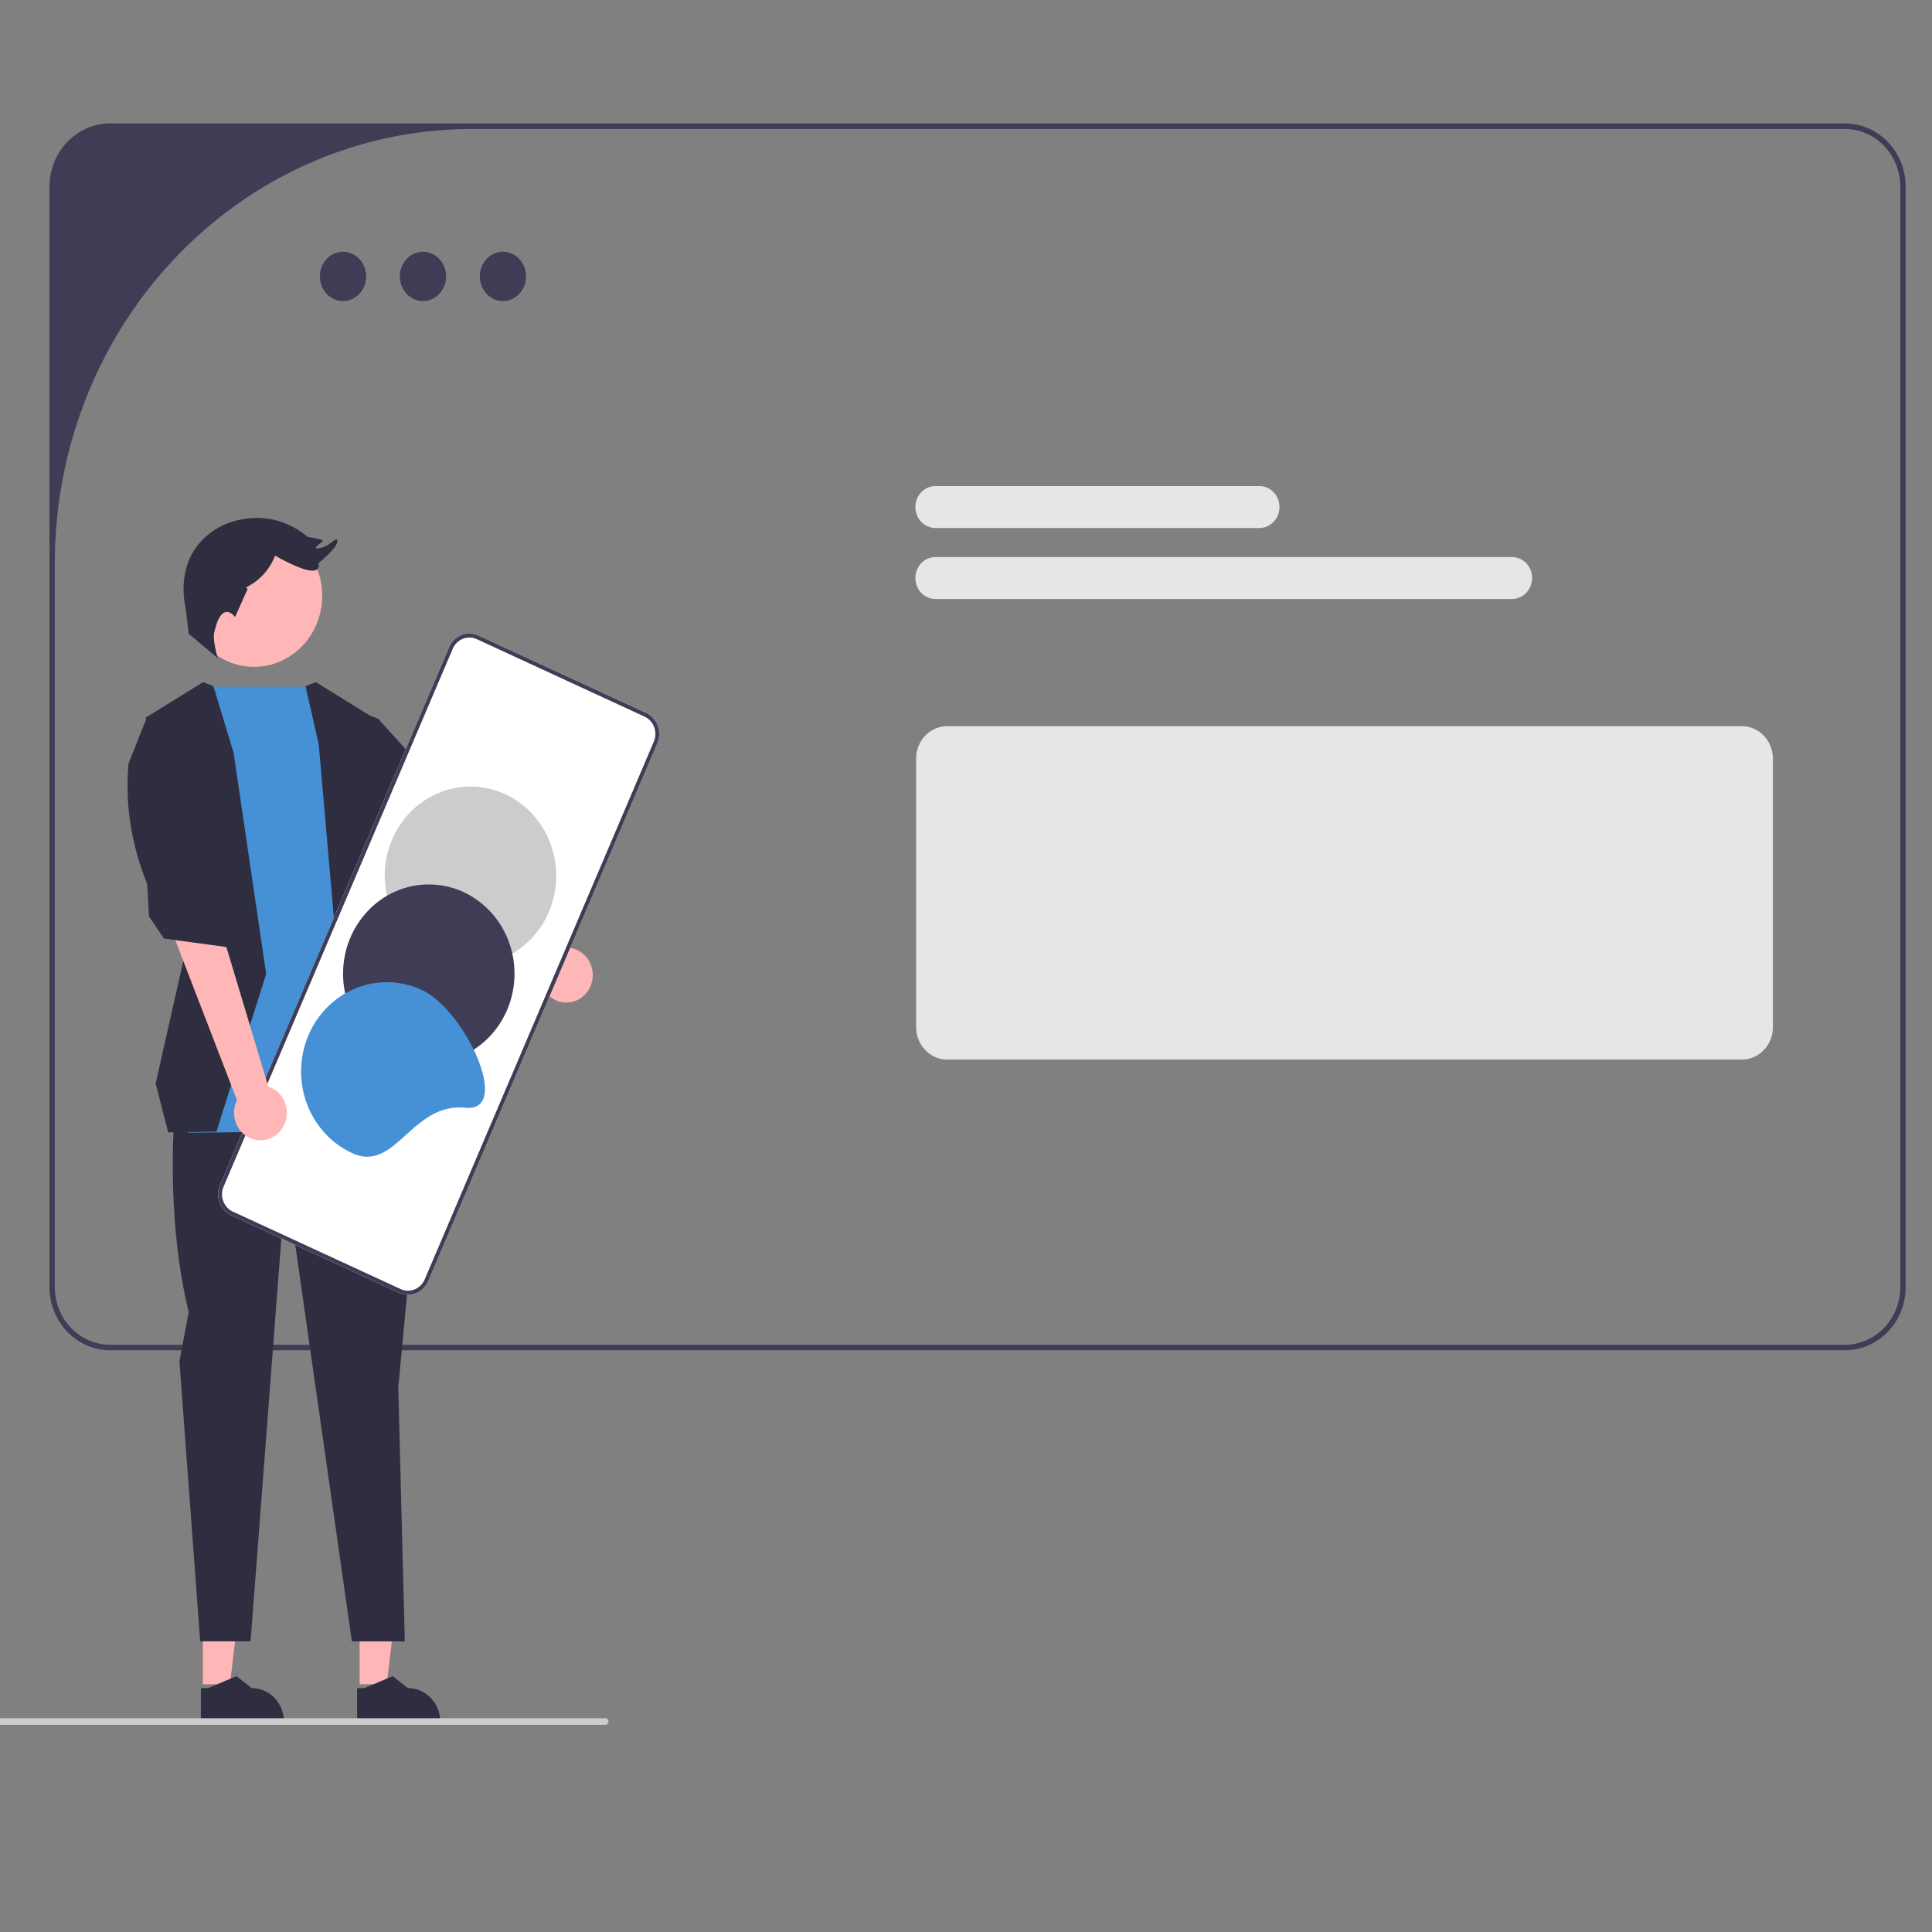<?xml version="1.0" encoding="UTF-8" standalone="no"?>
<svg
   width="46"
   height="46"
   viewBox="0 0 46 46"
   fill="none"
   version="1.1"
   id="svg4"
   sodipodi:docname="innovation.svg"
   inkscape:version="1.3.2 (091e20e, 2023-11-25, custom)"
   xmlns:inkscape="http://www.inkscape.org/namespaces/inkscape"
   xmlns:sodipodi="http://sodipodi.sourceforge.net/DTD/sodipodi-0.dtd"
   xmlns="http://www.w3.org/2000/svg"
   xmlns:svg="http://www.w3.org/2000/svg">
  <rect x="0" y="0" width="46" height="46" fill="#808080" stroke="none"/>
  <defs
     id="defs4" />
  <sodipodi:namedview
     id="namedview4"
     pagecolor="#ffffff"
     bordercolor="#000000"
     borderopacity="0.25"
     inkscape:showpageshadow="2"
     inkscape:pageopacity="0.0"
     inkscape:pagecheckerboard="0"
     inkscape:deskcolor="#d1d1d1"
     showgrid="false"
     inkscape:zoom="7.598273"
     inkscape:cx="24.281834"
     inkscape:cy="27.308837"
     inkscape:window-width="1920"
     inkscape:window-height="974"
     inkscape:window-x="-11"
     inkscape:window-y="-11"
     inkscape:window-maximized="1"
     inkscape:current-layer="svg4" />
  <path
     d="M 43.926,2.938 H 2.625 A 1.449,1.508 0 0 0 1.178,4.444 V 30.644 a 1.449,1.508 0 0 0 1.447,1.506 h 41.301 a 1.449,1.508 0 0 0 1.447,-1.506 V 4.444 A 1.449,1.508 0 0 0 43.926,2.938 Z m 1.319,27.706 a 1.319,1.374 0 0 1 -1.319,1.374 H 2.625 A 1.319,1.374 0 0 1 1.305,30.644 V 13.406 A 9.928,10.336 0 0 1 11.233,3.071 h 32.693 a 1.319,1.374 0 0 1 1.319,1.374 z"
     fill="#3f3d56"
     id="path1-9"
     style="stroke-width:0.065" />
  <path
     d="M 41.471,25.228 H 22.554 a 0.742,0.772 0 0 1 -0.741,-0.771 v -6.396 a 0.742,0.772 0 0 1 0.741,-0.771 h 18.917 a 0.742,0.772 0 0 1 0.741,0.771 v 6.396 a 0.742,0.772 0 0 1 -0.741,0.771 z"
     fill="#e6e6e6"
     id="path2-8"
     style="stroke-width:0.065" />
  <ellipse
     cx="11.975"
     cy="6.581"
     rx="0.551"
     ry="0.587"
     fill="#3f3d56"
     id="ellipse2"
     style="stroke-width:0.065" />
  <ellipse
     cx="10.071"
     cy="6.581"
     rx="0.551"
     ry="0.587"
     fill="#3f3d56"
     id="ellipse3"
     style="stroke-width:0.065" />
  <ellipse
     cx="8.167"
     cy="6.581"
     rx="0.551"
     ry="0.587"
     fill="#3f3d56"
     id="ellipse4"
     style="stroke-width:0.065" />
  <path
     d="m 29.983,12.572 h -7.708 a 0.48,0.499 0 0 1 0,-0.999 h 7.708 a 0.48,0.499 0 0 1 0,0.999 z"
     fill="#e6e6e6"
     id="path4-2"
     style="stroke-width:0.065" />
  <path
     d="M 35.998,14.262 H 22.275 a 0.48,0.499 0 0 1 0,-0.999 h 13.723 a 0.48,0.499 0 1 1 0,0.999 z"
     fill="#e6e6e6"
     id="path5-4"
     style="stroke-width:0.065" />
  <polygon
     points="162.313,563.077 172.402,563.076 177.201,524.161 162.311,524.162 "
     fill="#ffb6b6"
     id="polygon5"
     transform="matrix(0.064,0,0,0.066,-1.826,2.938)" />
  <path
     d="m 8.503,41.021 1.979,-6.8e-5 V 40.994 A 0.77,0.802 0 0 0 9.711,40.193 h -4.89e-5 l -0.361,-0.285 -0.674,0.285 -0.173,4e-6 z"
     fill="#2f2e41"
     id="path6-8"
     style="stroke-width:0.065" />
  <polygon
     points="103.992,563.077 114.081,563.076 118.88,524.161 103.99,524.162 "
     fill="#ffb6b6"
     id="polygon6"
     transform="matrix(0.064,0,0,0.066,-1.826,2.938)" />
  <path
     d="m 4.783,41.021 1.979,-6.8e-5 V 40.994 A 0.77,0.802 0 0 0 5.992,40.193 h -4.58e-5 l -0.361,-0.285 -0.674,0.285 -0.173,4e-6 z"
     fill="#2f2e41"
     id="path7-2"
     style="stroke-width:0.065" />
  <path
     d="m 12.859,23.167 -2.192,-2.14 0.594,-1.035 2.162,2.574 a 0.628,0.654 0 1 1 -0.564,0.602 z"
     fill="#ffb6b6"
     id="path8"
     style="stroke-width:0.065" />
  <path
     d="m 4.176,26.283 c 0,0 -0.272,2.55 0.318,4.958 l -0.222,1.164 0.494,6.674 H 5.966 L 6.807,28.078 8.378,39.08 H 9.638 L 9.483,33.036 10.029,27.228 9.801,25.906 Z"
     fill="#2f2e41"
     id="path9"
     style="stroke-width:0.065" />
  <path
     d="M 7.492,16.349 H 4.813 l -0.45,1.192 0.109,9.427 c 0,0 5.307,0 5.67,-0.378 L 9.007,22.482 8.599,17.241 Z"
     fill="#4690d6"
     id="path10"
     style="stroke-width:0.065" />
  <polygon
     points="212.541,263.081 200.45,283.707 186.937,278.728 182.67,263.081 157.594,242.581 154.931,209.739 169.156,214.717 199.028,246.723 209.696,253.835 "
     fill="#2f2e41"
     id="polygon10"
     transform="matrix(0.064,0,0,0.066,-1.826,2.938)" />
  <polygon
     points="189.785,355.897 173.779,294.02 167.378,214.362 146.041,201.56 142.188,203.016 147.103,224 153.865,298.998 163.111,355.897 "
     fill="#2f2e41"
     id="polygon11"
     transform="matrix(0.064,0,0,0.066,-1.826,2.938)" />
  <polygon
     points="109.057,363.72 91.103,364 86.431,346.349 96.966,301.132 82.741,214.362 104.078,201.56 107.931,203.016 115.458,227.164 127.549,306.822 "
     fill="#2f2e41"
     id="polygon12"
     transform="matrix(0.064,0,0,0.066,-1.826,2.938)" />
  <ellipse
     cx="6.048"
     cy="14.187"
     fill="#ffb6b6"
     id="circle12"
     rx="1.624"
     ry="1.69"
     style="stroke-width:0.065" />
  <path
     d="m 5.112,15.023 c 0,0 -0.078,0.123 0.073,0.646 L 4.494,15.092 4.418,14.458 c 0,0 -0.351,-1.306 0.853,-1.933 0,0 1.054,-0.575 2.058,0.261 0,0 0.401,0.052 0.351,0.104 -0.05,0.052 -0.301,0.209 -0.05,0.157 0.251,-0.052 0.401,-0.313 0.401,-0.157 0,0.157 -0.452,0.522 -0.452,0.522 0,0 0.176,0.496 -1.029,-0.183 v 0 a 1.346,1.401 0 0 1 -0.693,0.755 l 0.039,0.039 v 0 l -0.299,0.668 c 0,0 -0.311,-0.428 -0.486,0.33 z"
     fill="#2f2e41"
     id="path12"
     style="stroke-width:0.065" />
  <path
     d="m 5.239,28.213 5.455,-12.804 a 0.527,0.549 0 0 1 0.695,-0.279 l 3.994,1.844 a 0.527,0.549 0 0 1 0.268,0.724 L 10.197,30.501 A 0.527,0.549 0 0 1 9.501,30.78 L 5.507,28.936 A 0.527,0.549 0 0 1 5.239,28.213 Z"
     fill="#ffffff"
     id="path13"
     style="stroke-width:0.065" />
  <path
     d="m 5.239,28.213 5.455,-12.804 a 0.527,0.549 0 0 1 0.695,-0.279 l 3.994,1.844 a 0.527,0.549 0 0 1 0.268,0.724 L 10.197,30.501 A 0.527,0.549 0 0 1 9.501,30.78 L 5.507,28.936 A 0.527,0.549 0 0 1 5.239,28.213 Z M 15.567,17.658 a 0.435,0.452 0 0 0 -0.221,-0.596 l -3.994,-1.844 a 0.435,0.452 0 0 0 -0.573,0.23 L 5.324,28.252 a 0.435,0.452 0 0 0 0.221,0.596 l 3.994,1.844 A 0.435,0.452 0 0 0 10.112,30.462 Z"
     fill="#3f3d56"
     id="path14"
     style="stroke-width:0.065" />
  <ellipse
     cx="11.202"
     cy="20.852"
     fill="#cccccc"
     id="circle14"
     rx="2.041"
     ry="2.125"
     style="stroke-width:0.065" />
  <ellipse
     cx="10.209"
     cy="23.183"
     fill="#3f3d56"
     id="circle15"
     rx="2.041"
     ry="2.125"
     style="stroke-width:0.065" />
  <path
     d="m 8.388,27.456 a 2.041,2.125 0 1 1 1.655,-3.885 c 1.03,0.476 2.16,2.916 1.038,2.804 C 9.796,26.247 9.419,27.932 8.388,27.456 Z"
     fill="#4690d6"
     id="path15"
     style="stroke-width:0.065" />
  <path
     d="M 5.643,26.196 4.048,22.059 5.323,22.324 6.388,25.872 A 0.628,0.654 0 1 1 5.643,26.196 Z"
     fill="#ffb6b6"
     id="path16"
     style="stroke-width:0.065" />
  <path
     d="m 3.06,18.179 c -0.093,1.066 0.099,2.003 0.444,2.87 l 0.044,0.771 0.355,0.526 1.512,0.206 L 5.693,21.639 5.071,20.778 5.019,18.629 3.469,17.152 Z"
     fill="#2f2e41"
     id="path17"
     style="stroke-width:0.065" />
  <path
     d="m 14.488,40.989 a 0.076,0.079 0 0 1 -0.076,0.079 H -1.741 a 0.076,0.079 0 0 1 0,-0.158 H 14.412 a 0.076,0.079 0 0 1 0.076,0.079 z"
     fill="#cccccc"
     id="path19"
     style="stroke-width:0.065" />
</svg>
